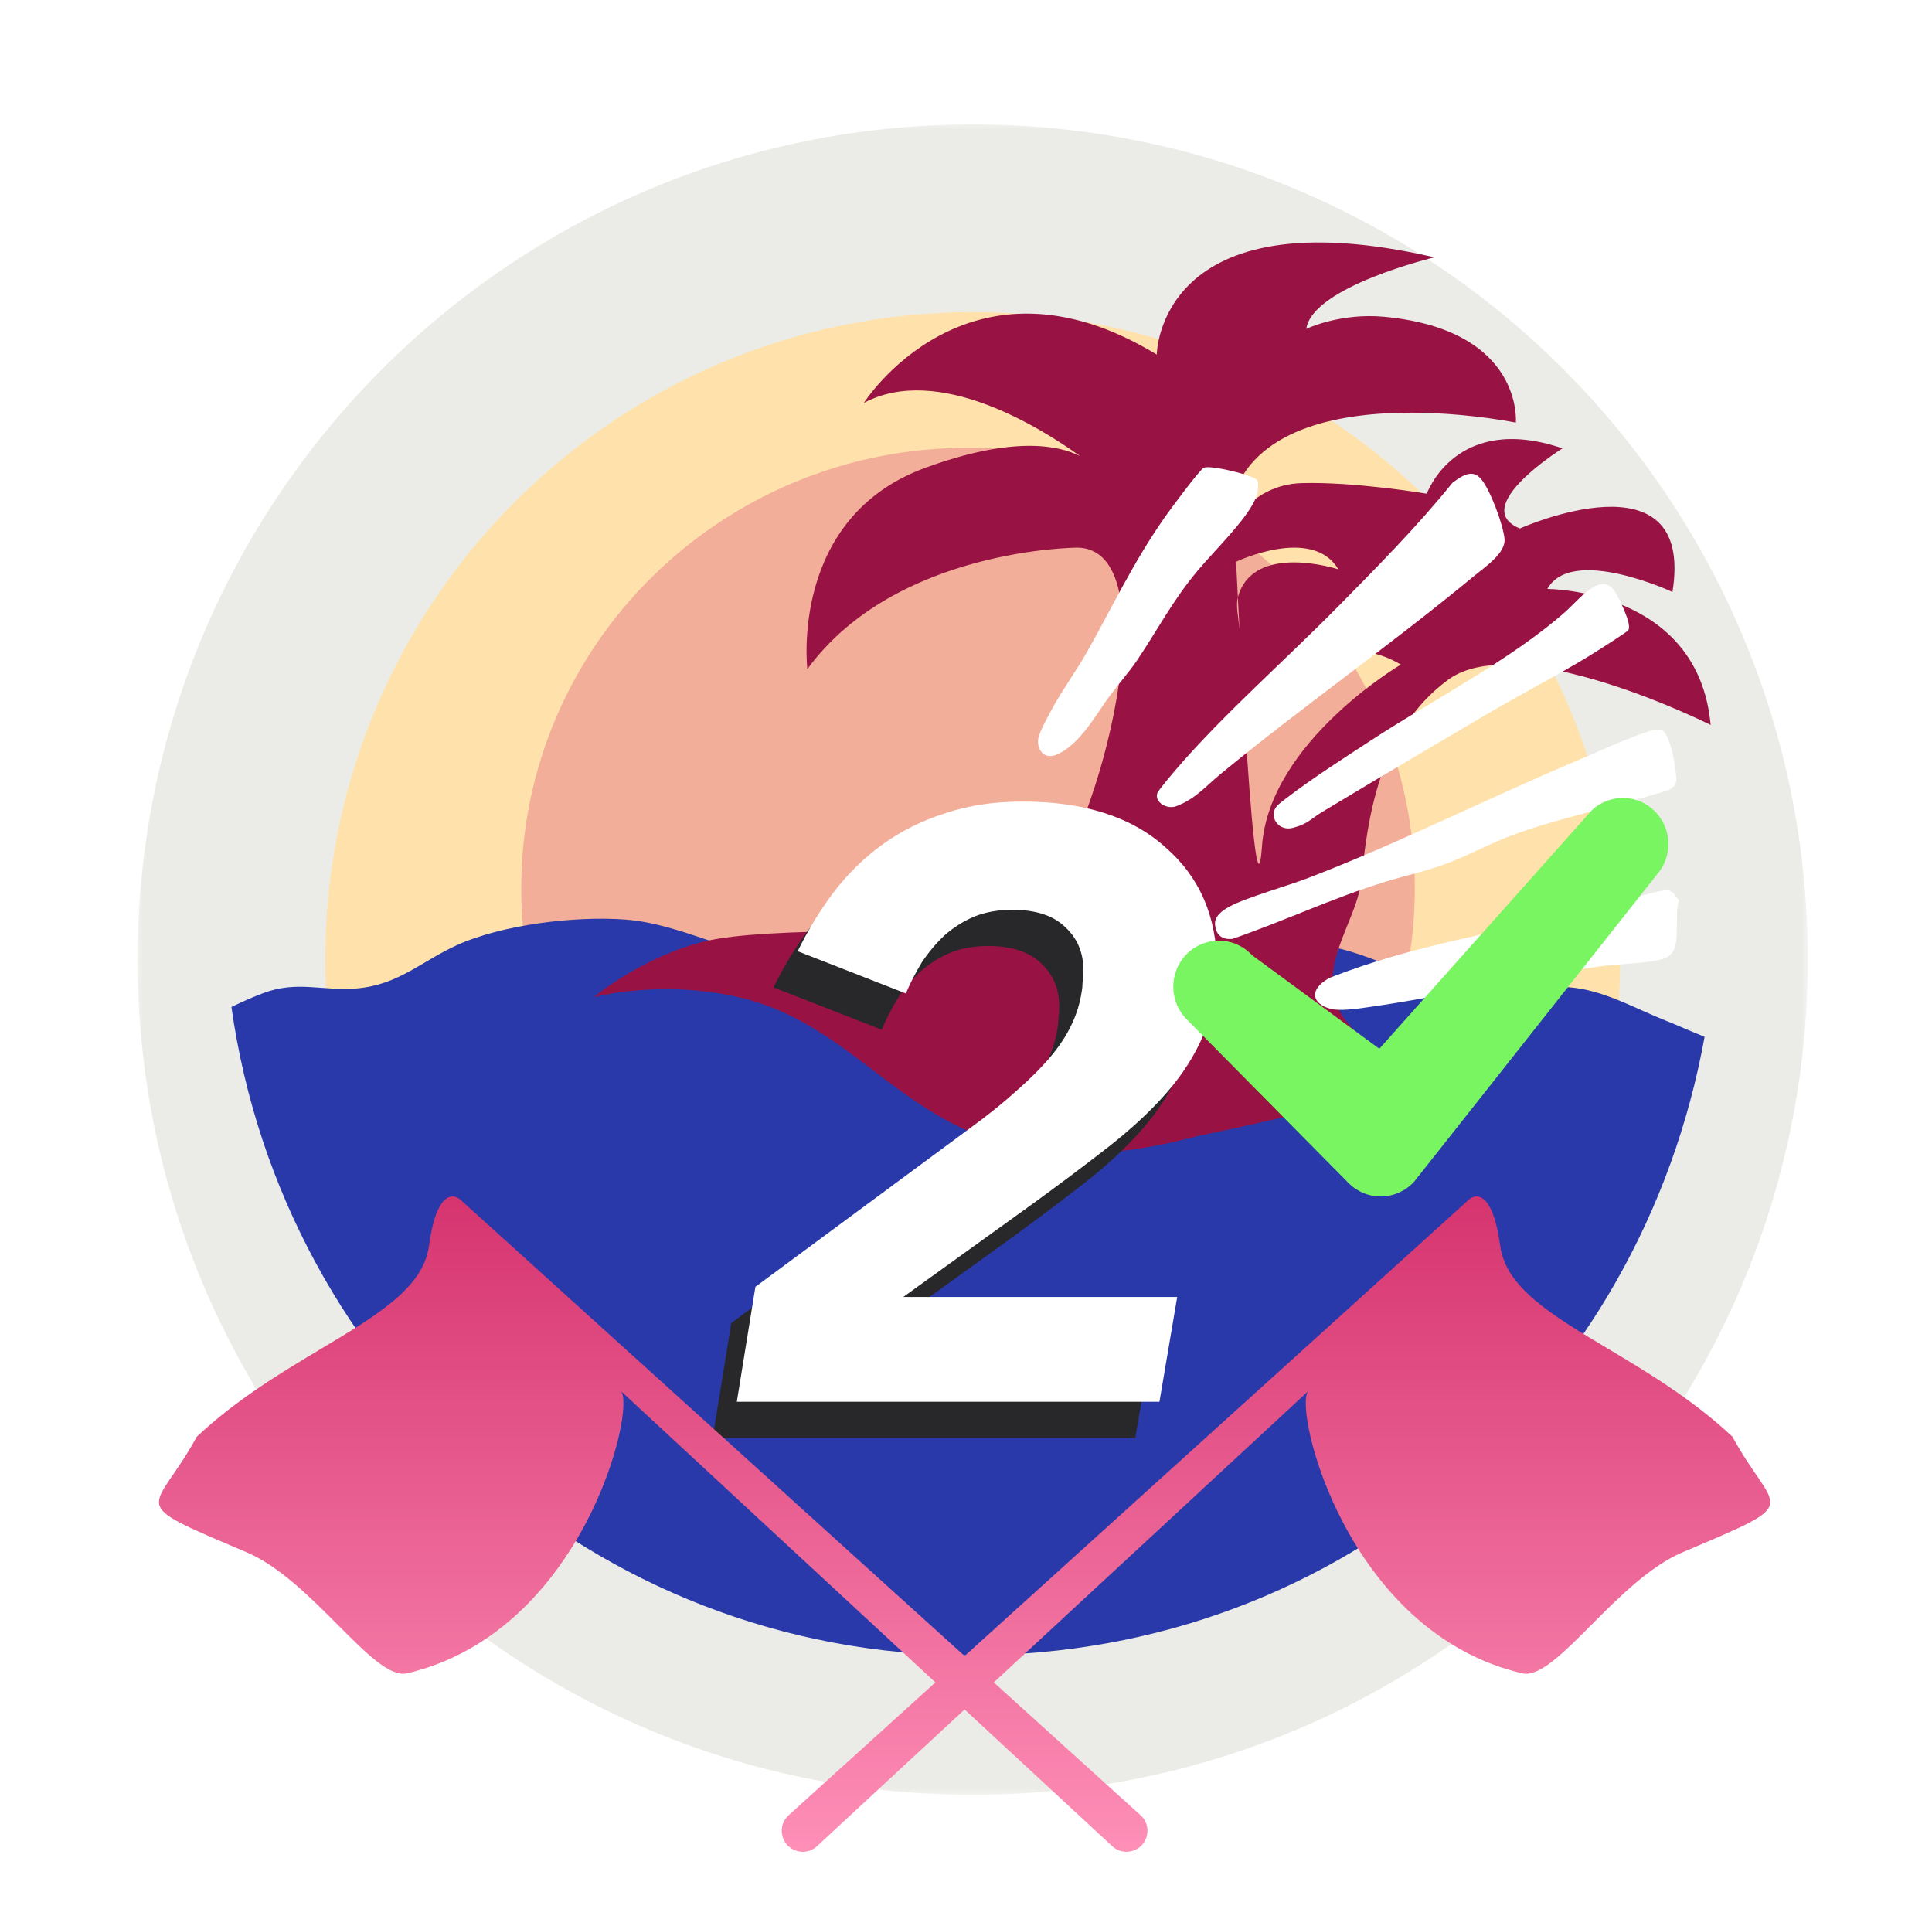 <svg width="120" height="119" viewBox="0 0 120 119" fill="none" xmlns="http://www.w3.org/2000/svg">
<g filter="url(#filter0_d_921_422)">
<mask id="path-1-outside-1_921_422" maskUnits="userSpaceOnUse" x="8.375" y="4.556" width="104" height="104" fill="black">
<rect fill="white" x="8.375" y="4.556" width="104" height="104"/>
<path d="M106.456 56.597C106.456 82.024 85.843 102.637 60.416 102.637C34.988 102.637 14.375 82.024 14.375 56.597C14.375 31.169 34.988 10.556 60.416 10.556C85.843 10.556 106.456 31.169 106.456 56.597Z"/>
</mask>
<path d="M106.456 56.597C106.456 82.024 85.843 102.637 60.416 102.637C34.988 102.637 14.375 82.024 14.375 56.597C14.375 31.169 34.988 10.556 60.416 10.556C85.843 10.556 106.456 31.169 106.456 56.597Z" fill="#FFE2AB"/>
<path d="M100.628 56.597C100.628 78.806 82.624 96.809 60.416 96.809V108.465C89.062 108.465 112.284 85.243 112.284 56.597H100.628ZM60.416 96.809C38.207 96.809 20.203 78.806 20.203 56.597H8.547C8.547 85.243 31.769 108.465 60.416 108.465V96.809ZM20.203 56.597C20.203 34.388 38.207 16.384 60.416 16.384V4.728C31.769 4.728 8.547 27.951 8.547 56.597H20.203ZM60.416 16.384C82.624 16.384 100.628 34.388 100.628 56.597H112.284C112.284 27.951 89.062 4.728 60.416 4.728V16.384Z" fill="#EBECE7" mask="url(#path-1-outside-1_921_422)"/>
</g>
<path d="M60.125 82.556C75.451 82.556 87.875 70.3 87.875 55.181C87.875 40.062 75.451 27.806 60.125 27.806C44.799 27.806 32.375 40.062 32.375 55.181C32.375 70.3 44.799 82.556 60.125 82.556Z" fill="#D6346F" fill-opacity="0.3"/>
<path d="M103.402 63.361C101.692 62.68 100.116 61.782 98.289 61.424C96.011 60.98 93.684 61.758 91.312 61.512C88.612 61.233 85.642 59.419 82.868 58.834C77.019 57.602 72.736 60.804 67.079 61.226C64.327 61.431 61.834 60.255 59.195 59.748C55.779 59.092 52.642 59.975 49.225 59.702C45.669 59.417 42.311 57.358 38.814 57.106C35.693 56.88 31.146 57.422 28.332 58.719C26.147 59.726 24.733 61.163 22.174 61.384C20.055 61.569 18.467 60.878 16.348 61.678C15.727 61.912 15.063 62.203 14.375 62.538C17.578 85.303 36.907 102.806 60.274 102.806C83.641 102.806 101.912 86.246 105.875 64.391C105.077 64.073 104.264 63.705 103.403 63.362L103.402 63.361Z" fill="#2A39A9"/>
<path d="M96.109 36.577C97.624 33.853 103.879 36.765 103.879 36.765C105.301 27.937 94.402 32.82 94.402 32.82C91.18 31.505 97.05 27.843 97.05 27.843C90.416 25.589 88.622 30.66 88.622 30.66C88.622 30.66 84.168 29.908 80.852 30.003C77.535 30.096 76.208 33.102 76.208 33.102C76.397 22.584 94.151 26.246 94.151 26.246C94.151 26.246 94.656 20.486 85.97 19.672C83.228 19.415 81.136 20.424 81.136 20.424C81.516 17.794 89.097 15.979 89.097 15.979C71.912 12.034 71.849 22.02 71.849 22.02C60.098 14.882 53.653 25.025 53.653 25.025C58.26 22.556 64.673 26.587 67.088 28.326C65.774 27.656 62.934 27.047 57.444 29.063C49.01 32.162 50.147 41.553 50.147 41.553C55.644 34.041 66.914 34.01 66.914 34.01C73.548 34.103 67.016 57.049 62.562 57.519C58.108 57.988 47.684 57.519 43.797 58.459C39.911 59.398 36.875 61.931 36.875 61.931C36.875 61.931 41 60.806 45.875 61.931C55.565 64.167 57.5 75.056 74.375 70.556C85.25 68.306 89.097 66.757 89.097 66.757C78.673 63 84.169 58.365 84.548 54.702C84.927 51.038 85.591 45.405 89.95 42.212C94.31 39.019 106.25 45.021 106.25 45.021C105.492 36.569 96.11 36.577 96.11 36.577H96.109ZM78.387 52.543C78.133 56.013 77.689 50.703 77.331 45.021C77.331 45.021 77.188 41.129 76.986 39.056C76.916 38.328 76.751 37.595 76.885 37.101C76.817 35.749 76.775 34.887 76.775 34.887C76.775 34.887 81.513 32.633 83.124 35.356C83.124 35.356 77.828 33.631 76.884 37.099C76.985 39.074 77.146 42.096 77.331 45.021C77.331 45.021 81.592 38.08 87.01 41.272C87.01 41.272 78.86 46.062 78.385 52.541L78.387 52.543Z" fill="#981344"/>
<path d="M83.035 37.746C85.449 35.3 88.04 32.686 90.207 29.991C90.909 29.453 91.475 29.169 91.967 29.72C92.55 30.376 93.338 32.514 93.446 33.431C93.553 34.344 92.27 35.179 91.453 35.854C86.353 40.082 80.865 43.894 75.766 48.108C74.882 48.839 74.216 49.644 73.047 50.073C72.478 50.282 71.692 49.818 71.883 49.255C71.95 49.069 72.903 47.953 73.124 47.694C75.958 44.405 79.872 40.946 83.037 37.743L83.035 37.746Z" fill="white"/>
<path d="M103.312 45.395C103.543 45.616 103.702 46.12 103.797 46.434C103.938 46.894 104.096 47.877 104.12 48.379C104.154 49.026 103.442 49.129 102.84 49.309C99.993 50.165 96.838 50.802 94.019 51.835C92.71 52.316 91.457 52.994 90.161 53.511C88.77 54.068 87.447 54.332 86.06 54.756C82.851 55.736 79.737 57.211 76.548 58.308C75.807 58.379 75.506 57.966 75.467 57.404C75.434 56.935 75.847 56.579 76.359 56.305C77.436 55.727 79.952 55.028 81.258 54.525C86.841 52.38 92.258 49.649 97.805 47.299C99.161 46.727 100.879 45.932 102.223 45.476C102.552 45.365 103.098 45.198 103.307 45.397L103.311 45.398L103.312 45.395Z" fill="white"/>
<path d="M103.975 58.968C103.81 59.333 103.497 59.515 103.082 59.612C102.159 59.832 100.507 59.863 99.485 60.003C94.605 60.662 89.672 61.904 84.798 62.577C84.133 62.668 83.187 62.8 82.617 62.646C81.536 62.351 81.231 61.49 82.566 60.736C87.876 58.649 93.181 57.896 98.523 56.572C99.514 56.326 100.504 56 101.495 55.743C101.914 55.636 103.367 55.222 103.631 55.291C103.955 55.375 104.11 55.706 104.283 55.925C104.004 56.753 104.317 58.22 103.979 58.966L103.976 58.965L103.975 58.968Z" fill="white"/>
<path d="M77.998 30.937C77.426 32.285 75.425 34.193 74.376 35.453C72.78 37.372 71.919 39.095 70.61 41.031C70.122 41.748 69.44 42.516 68.909 43.239C68.096 44.344 67.122 46.168 65.71 46.833C64.796 47.263 64.347 46.47 64.503 45.782C64.58 45.436 65.132 44.418 65.343 44.026C65.984 42.841 66.834 41.695 67.499 40.518C69.124 37.644 70.367 34.948 72.356 32.109C72.65 31.689 74.494 29.191 74.763 29.052C75.15 28.849 77.892 29.516 78.088 29.822C78.214 30.02 78.113 30.677 77.999 30.945L78.001 30.938L77.998 30.937Z" fill="white"/>
<path d="M101.138 39.137C101.064 39.252 99.1 40.495 98.781 40.692C96.711 41.959 94.527 43.075 92.428 44.309C88.994 46.331 85.542 48.363 82.127 50.423C81.395 50.864 81.245 51.17 80.298 51.414C79.356 51.656 78.769 50.639 79.326 50.044C79.456 49.906 79.742 49.689 79.912 49.562C81.459 48.369 83.568 47.015 85.242 45.925C89.07 43.429 93.878 40.947 97.221 38.001C97.99 37.323 99.352 35.548 100.206 36.606C100.509 36.984 100.983 38.072 101.12 38.557C101.157 38.687 101.223 39.001 101.138 39.137Z" fill="white"/>
<path d="M70.515 89.306H44.265L45.42 82.166L58.703 72.349C59.858 71.509 60.838 70.721 61.643 69.986C62.483 69.251 63.183 68.551 63.743 67.886C64.303 67.221 64.74 66.556 65.055 65.891C65.37 65.226 65.58 64.544 65.685 63.844C65.72 63.669 65.738 63.476 65.738 63.266C65.773 63.021 65.79 62.759 65.79 62.479C65.79 61.394 65.405 60.501 64.635 59.801C63.9 59.101 62.815 58.751 61.38 58.751C60.505 58.751 59.718 58.891 59.018 59.171C58.353 59.451 57.74 59.836 57.18 60.326C56.655 60.816 56.183 61.376 55.763 62.006C55.378 62.636 55.045 63.284 54.765 63.949L48.045 61.324C48.675 60.029 49.41 58.821 50.25 57.701C51.125 56.546 52.14 55.549 53.295 54.709C54.45 53.869 55.745 53.221 57.18 52.766C58.615 52.276 60.225 52.031 62.01 52.031C65.825 52.031 68.783 52.976 70.883 54.866C73.018 56.721 74.085 59.189 74.085 62.269C74.085 63.844 73.805 65.261 73.245 66.521C72.72 67.781 71.95 68.989 70.935 70.144C69.955 71.264 68.748 72.384 67.313 73.504C65.878 74.624 64.268 75.831 62.483 77.126L54.608 82.796H71.618L70.515 89.306Z" fill="#282729"/>
<path d="M72.015 87.056H45.765L46.92 79.916L60.203 70.099C61.358 69.259 62.338 68.471 63.143 67.736C63.983 67.001 64.683 66.301 65.243 65.636C65.803 64.971 66.24 64.306 66.555 63.641C66.87 62.976 67.08 62.294 67.185 61.594C67.22 61.419 67.238 61.226 67.238 61.016C67.273 60.771 67.29 60.509 67.29 60.229C67.29 59.144 66.905 58.251 66.135 57.551C65.4 56.851 64.315 56.501 62.88 56.501C62.005 56.501 61.218 56.641 60.518 56.921C59.853 57.201 59.24 57.586 58.68 58.076C58.155 58.566 57.683 59.126 57.263 59.756C56.878 60.386 56.545 61.034 56.265 61.699L49.545 59.074C50.175 57.779 50.91 56.571 51.75 55.451C52.625 54.296 53.64 53.299 54.795 52.459C55.95 51.619 57.245 50.971 58.68 50.516C60.115 50.026 61.725 49.781 63.51 49.781C67.325 49.781 70.283 50.726 72.383 52.616C74.518 54.471 75.585 56.939 75.585 60.019C75.585 61.594 75.305 63.011 74.745 64.271C74.22 65.531 73.45 66.739 72.435 67.894C71.455 69.014 70.248 70.134 68.813 71.254C67.378 72.374 65.768 73.581 63.983 74.876L56.108 80.546H73.118L72.015 87.056Z" fill="white"/>
<path d="M98.845 50.345C99.376 49.834 100.084 49.551 100.817 49.556C101.551 49.562 102.254 49.856 102.777 50.375C103.301 50.895 103.605 51.6 103.624 52.342C103.643 53.084 103.377 53.805 102.881 54.352L87.831 73.392C87.572 73.674 87.259 73.9 86.912 74.057C86.565 74.214 86.19 74.299 85.809 74.306C85.429 74.313 85.051 74.242 84.699 74.098C84.346 73.954 84.025 73.74 83.757 73.468L73.775 63.372C73.498 63.11 73.275 62.794 73.12 62.443C72.965 62.092 72.882 61.713 72.875 61.329C72.869 60.944 72.939 60.563 73.081 60.206C73.223 59.85 73.435 59.526 73.704 59.255C73.972 58.983 74.292 58.769 74.645 58.625C74.997 58.481 75.374 58.41 75.754 58.417C76.134 58.424 76.508 58.508 76.856 58.664C77.203 58.821 77.515 59.046 77.774 59.327L85.673 65.133L98.773 50.429C98.797 50.4 98.819 50.372 98.845 50.345Z" fill="#79F561"/>
<path fill-rule="evenodd" clip-rule="evenodd" d="M38.569 86.396C39.516 87.449 36.234 101.363 25.275 103.923C24.227 104.168 22.735 102.672 20.981 100.912C19.287 99.212 17.347 97.266 15.326 96.407C11.443 94.756 10.011 94.182 9.884 93.398C9.76 92.624 10.906 91.646 12.222 89.227C14.696 86.903 17.495 85.23 19.966 83.752C23.455 81.665 26.292 79.968 26.644 77.382C27.125 73.847 28.233 74.07 28.727 74.624L59.913 102.845L91.099 74.624C91.593 74.07 92.701 73.847 93.182 77.382C93.534 79.968 96.371 81.665 99.86 83.752C102.332 85.23 105.13 86.903 107.604 89.227C108.92 91.646 110.066 92.624 109.942 93.398C109.816 94.182 108.384 94.756 104.5 96.407C102.479 97.266 100.539 99.212 98.845 100.912C97.091 102.672 95.599 104.168 94.551 103.923C83.592 101.363 80.31 87.449 81.257 86.396L61.726 104.486L70.842 112.736C71.406 113.246 71.415 114.127 70.862 114.649C70.364 115.12 69.585 115.124 69.082 114.658L59.913 106.165L50.744 114.658C50.241 115.124 49.462 115.12 48.964 114.649C48.411 114.127 48.421 113.246 48.984 112.736L58.1 104.486L38.569 86.396Z" fill="url(#paint0_linear_921_422)"/>
<defs>
<filter id="filter0_d_921_422" x="0.125" y="0.056" width="120" height="124.5" filterUnits="userSpaceOnUse" color-interpolation-filters="sRGB">
<feFlood flood-opacity="0" result="BackgroundImageFix"/>
<feColorMatrix in="SourceAlpha" type="matrix" values="0 0 0 0 0 0 0 0 0 0 0 0 0 0 0 0 0 0 127 0" result="hardAlpha"/>
<feOffset dy="3"/>
<feGaussianBlur stdDeviation="3.75"/>
<feComposite in2="hardAlpha" operator="out"/>
<feColorMatrix type="matrix" values="0 0 0 0 0 0 0 0 0 0 0 0 0 0 0 0 0 0 0.2 0"/>
<feBlend mode="normal" in2="BackgroundImageFix" result="effect1_dropShadow_921_422"/>
<feBlend mode="normal" in="SourceGraphic" in2="effect1_dropShadow_921_422" result="shape"/>
</filter>
<linearGradient id="paint0_linear_921_422" x1="59.913" y1="74.306" x2="59.913" y2="115.005" gradientUnits="userSpaceOnUse">
<stop stop-color="#D6346F"/>
<stop offset="1" stop-color="#FE8FB7"/>
</linearGradient>
</defs>
</svg>
